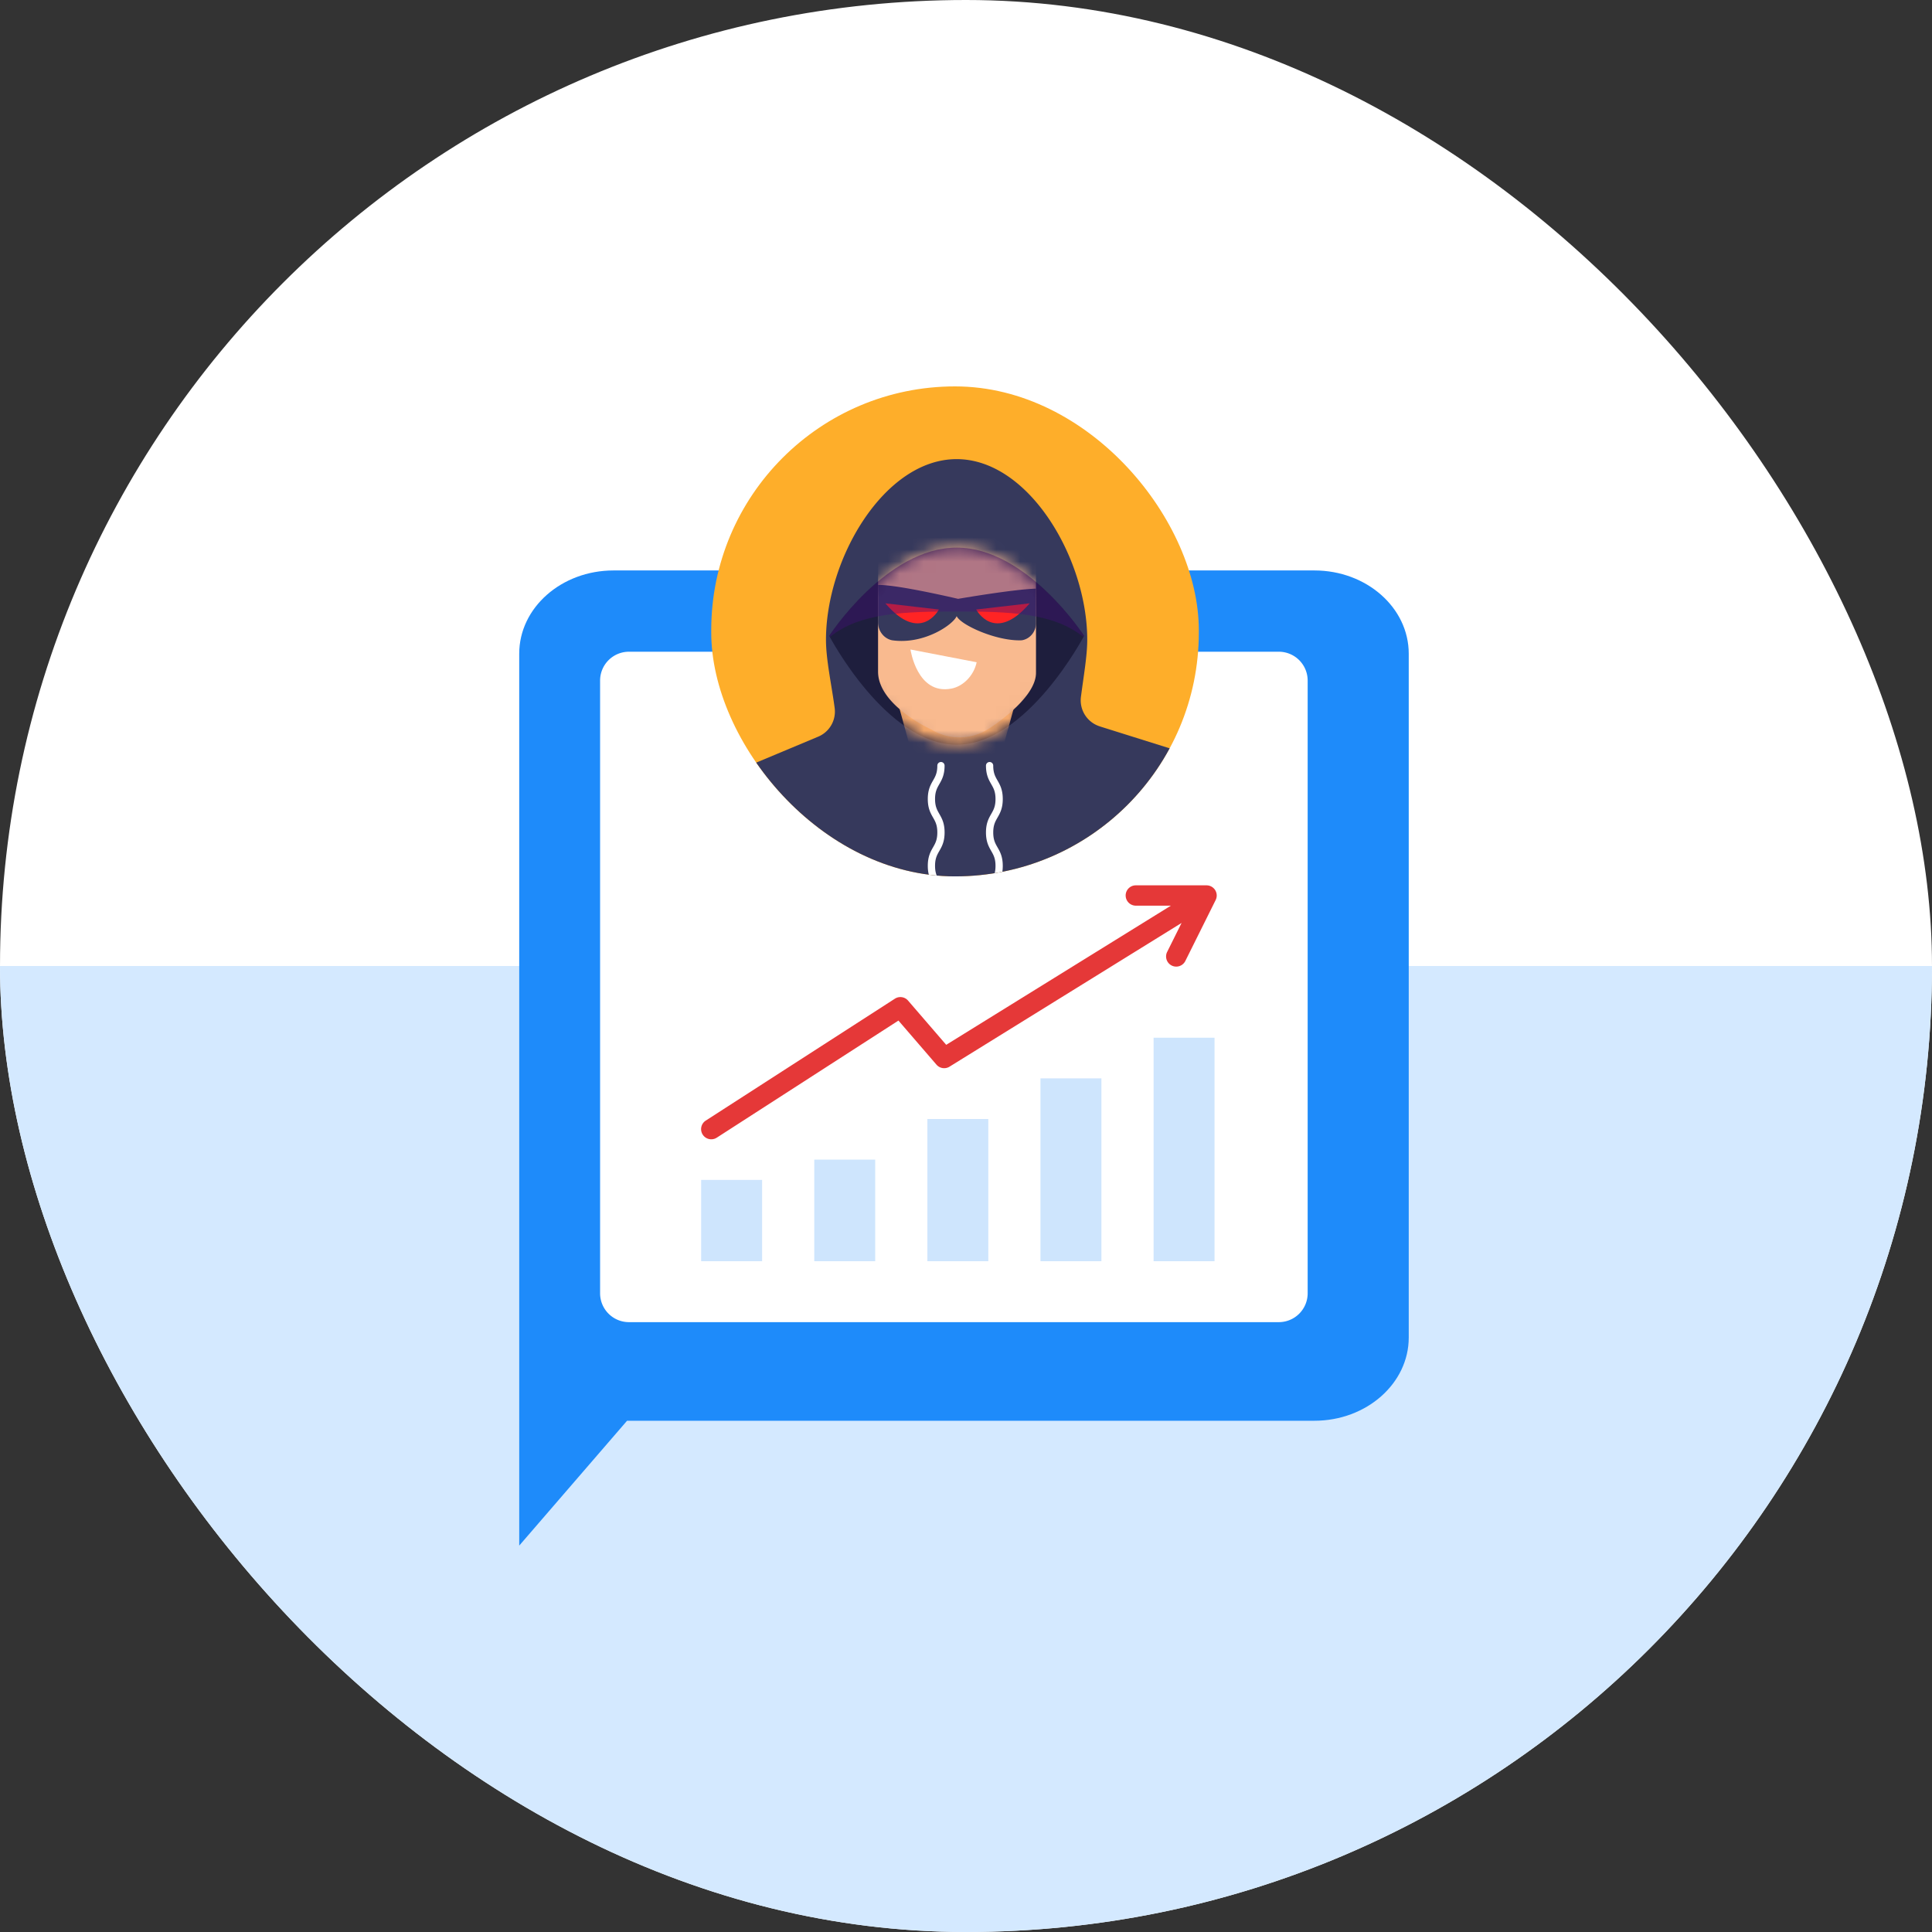 <svg width="160" height="160" viewBox="0 0 160 160" fill="none" xmlns="http://www.w3.org/2000/svg"><rect x="0" y="0" width="160" height="160" fill="#333333" stroke="none"/><g clip-path="url(#clip0_781_682)"><rect width="160" height="160" rx="80" fill="#fff"/><path fill="#D4E9FF" d="M-1 80h162v80H-1z"/><path d="M43 117.66v10.341l8.93-10.341h56.924c4.313 0 7.812-3.088 7.812-6.893V54.135c0-3.808-3.499-6.893-7.812-6.893H50.811C46.5 47.242 43 50.327 43 54.135v63.525z" fill="#1E8BFA"/><path d="M49.697 56.363a2.39 2.39 0 012.39-2.39h53.818a2.39 2.39 0 012.39 2.39v50.741a2.39 2.39 0 01-2.39 2.39H52.087a2.39 2.39 0 01-2.39-2.39V56.363z" fill="#fff"/><path fill-rule="evenodd" clip-rule="evenodd" d="M93.222 74.162c0-.465.376-.842.84-.842h5.86a.842.842 0 01.754 1.216l-2.512 5.048a.841.841 0 11-1.506-.75l1.195-2.4-19.218 11.903a.841.841 0 01-1.08-.166l-3.15-3.652-15.045 9.698a.841.841 0 11-.912-1.414L74.11 82.708a.841.841 0 011.093.158l3.158 3.662 18.607-11.525h-2.904a.841.841 0 01-.841-.841z" fill="#E53838"/><path d="M58.066 97.717h5.048v6.73h-5.048v-6.73zm9.368-1.682h5.047v8.413h-5.047v-8.413zM76.8 92.67h5.048v11.777h-5.047V92.67zm9.368-3.365h5.047v15.142h-5.047V89.305zm9.367-3.365h5.048v18.507h-5.048V85.939z" fill="#CEE5FD"/><g clip-path="url(#clip1_781_682)"><rect x="58.902" y="32" width="40.379" height="40.578" rx="20.19" fill="#FEAE2A"/><g clip-path="url(#clip2_781_682)"><path d="M91.085 60.156a2.259 2.259 0 01-1.567-2.441c.212-1.66.523-3.393.523-4.724 0-6.743-4.843-14.968-10.818-14.968s-10.819 8.225-10.819 14.968c0 1.632.467 3.739.72 5.646a2.253 2.253 0 01-1.373 2.374l-11.853 4.964.375 18.64h45.095l1.122-20.876-11.405-3.581v-.002z" fill="#36395C"/><path d="M89.78 52.66s-4.725 9.011-10.554 9.011c-5.829 0-10.554-9.012-10.554-9.012s4.725-7.307 10.554-7.307c5.829 0 10.555 7.307 10.555 7.307z" fill="#1E1E3D"/><mask id="mask0_781_682" style="mask-type:luminance" maskUnits="userSpaceOnUse" x="70" y="45" width="18" height="17"><path d="M84.335 47.103c3.933 2.622 4.436 8.14 1.065 11.45-1.737 1.708-3.87 3.118-6.178 3.118-2.307 0-4.532-1.471-6.288-3.228-3.252-3.25-2.753-8.664 1.047-11.255 1.544-1.053 3.335-1.836 5.242-1.836 1.906 0 3.599.74 5.112 1.749v.002z" fill="#fff"/></mask><g mask="url(#mask0_781_682)"><path d="M73.85 56.34h10.74l-2.107 7.686h-6.526L73.85 56.34z" fill="#FCAD6D"/><path d="M81.904 60.333a4.453 4.453 0 01-4.737.101s-4.45-1.991-4.45-4.815V42.24h13.08v13.488c0 2.17-3.89 4.609-3.89 4.609l-.003-.003z" fill="#F9BA8F"/><path d="M85.796 48.748c-1.919.061-6.449.846-6.449.846s-5.058-1.194-6.632-1.15v3.092c0 .652.403 1.254 1.025 1.453a.912.912 0 00.168.04c2.609.363 5.02-1.29 5.321-2.005.302.712 3.23 2.062 5.322 2.005a.847.847 0 00.215-.035c.617-.17 1.032-.748 1.032-1.387v-2.86h-.002z" fill="#36395C"/><path d="M73.322 49.965l4.431.512s-1.515 2.892-4.43-.512zm11.953 0l-4.431.512s1.515 2.892 4.43-.512z" fill="#FF2424"/><path d="M80.882 54.845l-5.48-1.056s.54 3.783 3.387 3.238c.983-.188 1.865-1.087 2.093-2.182z" fill="#fff"/></g><path d="M79.226 50.642c4.236 0 8.014.087 10.503 2.116.035-.064.052-.099.052-.099s-4.726-7.307-10.555-7.307-10.554 7.307-10.554 7.307l.052.099c2.486-2.032 6.267-2.116 10.502-2.116z" fill="#451077" opacity=".4"/><path fill-rule="evenodd" clip-rule="evenodd" d="M77.926 63.105a.3.3 0 01.3.301c0 .769-.227 1.17-.434 1.532l-.002.003c-.187.328-.353.619-.353 1.23s.166.902.353 1.23l.002.004c.207.363.435.763.435 1.534 0 .77-.228 1.17-.435 1.532l-.002.004c-.187.327-.353.617-.353 1.229 0 .611.166.903.353 1.231l.002.003c.207.363.435.764.435 1.533 0 .769-.228 1.17-.435 1.532l-.002.004c-.187.328-.353.62-.353 1.231a.3.3 0 01-.601 0c0-.769.227-1.17.434-1.532l.002-.004c.187-.328.353-.62.353-1.231 0-.612-.166-.903-.353-1.232l-.002-.003c-.207-.363-.434-.764-.434-1.532 0-.77.228-1.17.434-1.531l.002-.003c.187-.328.353-.619.353-1.231 0-.613-.166-.905-.353-1.233l-.002-.003c-.207-.362-.434-.763-.434-1.532s.227-1.17.434-1.532l.002-.003c.187-.328.353-.618.353-1.23a.3.3 0 01.301-.3zm4.029 0a.3.3 0 01.3.301c0 .611.166.902.354 1.23l.002.004c.207.362.434.763.434 1.533 0 .77-.227 1.17-.434 1.533l-.002.004c-.187.327-.353.618-.353 1.23 0 .614.166.904.353 1.232l.002.004c.207.362.434.762.434 1.532s-.227 1.171-.434 1.534l-.002.004c-.188.327-.353.618-.353 1.23 0 .611.166.903.353 1.231l.002.004c.207.362.434.763.434 1.532a.3.3 0 11-.601 0c0-.612-.166-.903-.354-1.231l-.002-.004c-.206-.362-.434-.763-.434-1.532 0-.77.228-1.17.435-1.532l.001-.003c.188-.328.354-.62.354-1.233 0-.612-.166-.903-.353-1.23l-.002-.004c-.207-.363-.435-.763-.435-1.533 0-.77.228-1.17.435-1.533l.002-.003c.187-.328.353-.619.353-1.232s-.166-.904-.354-1.232l-.001-.003c-.207-.363-.435-.763-.435-1.532a.3.3 0 01.3-.3z" fill="#fff"/></g></g></g><defs><clipPath id="clip0_781_682"><rect width="160" height="160" rx="80" fill="#fff"/></clipPath><clipPath id="clip1_781_682"><rect x="58.902" y="32" width="40.379" height="40.578" rx="20.19" fill="#fff"/></clipPath><clipPath id="clip2_781_682"><path fill="#fff" transform="translate(55.897 38.014)" d="M0 0h46.59v46.59H0z"/></clipPath></defs></svg>